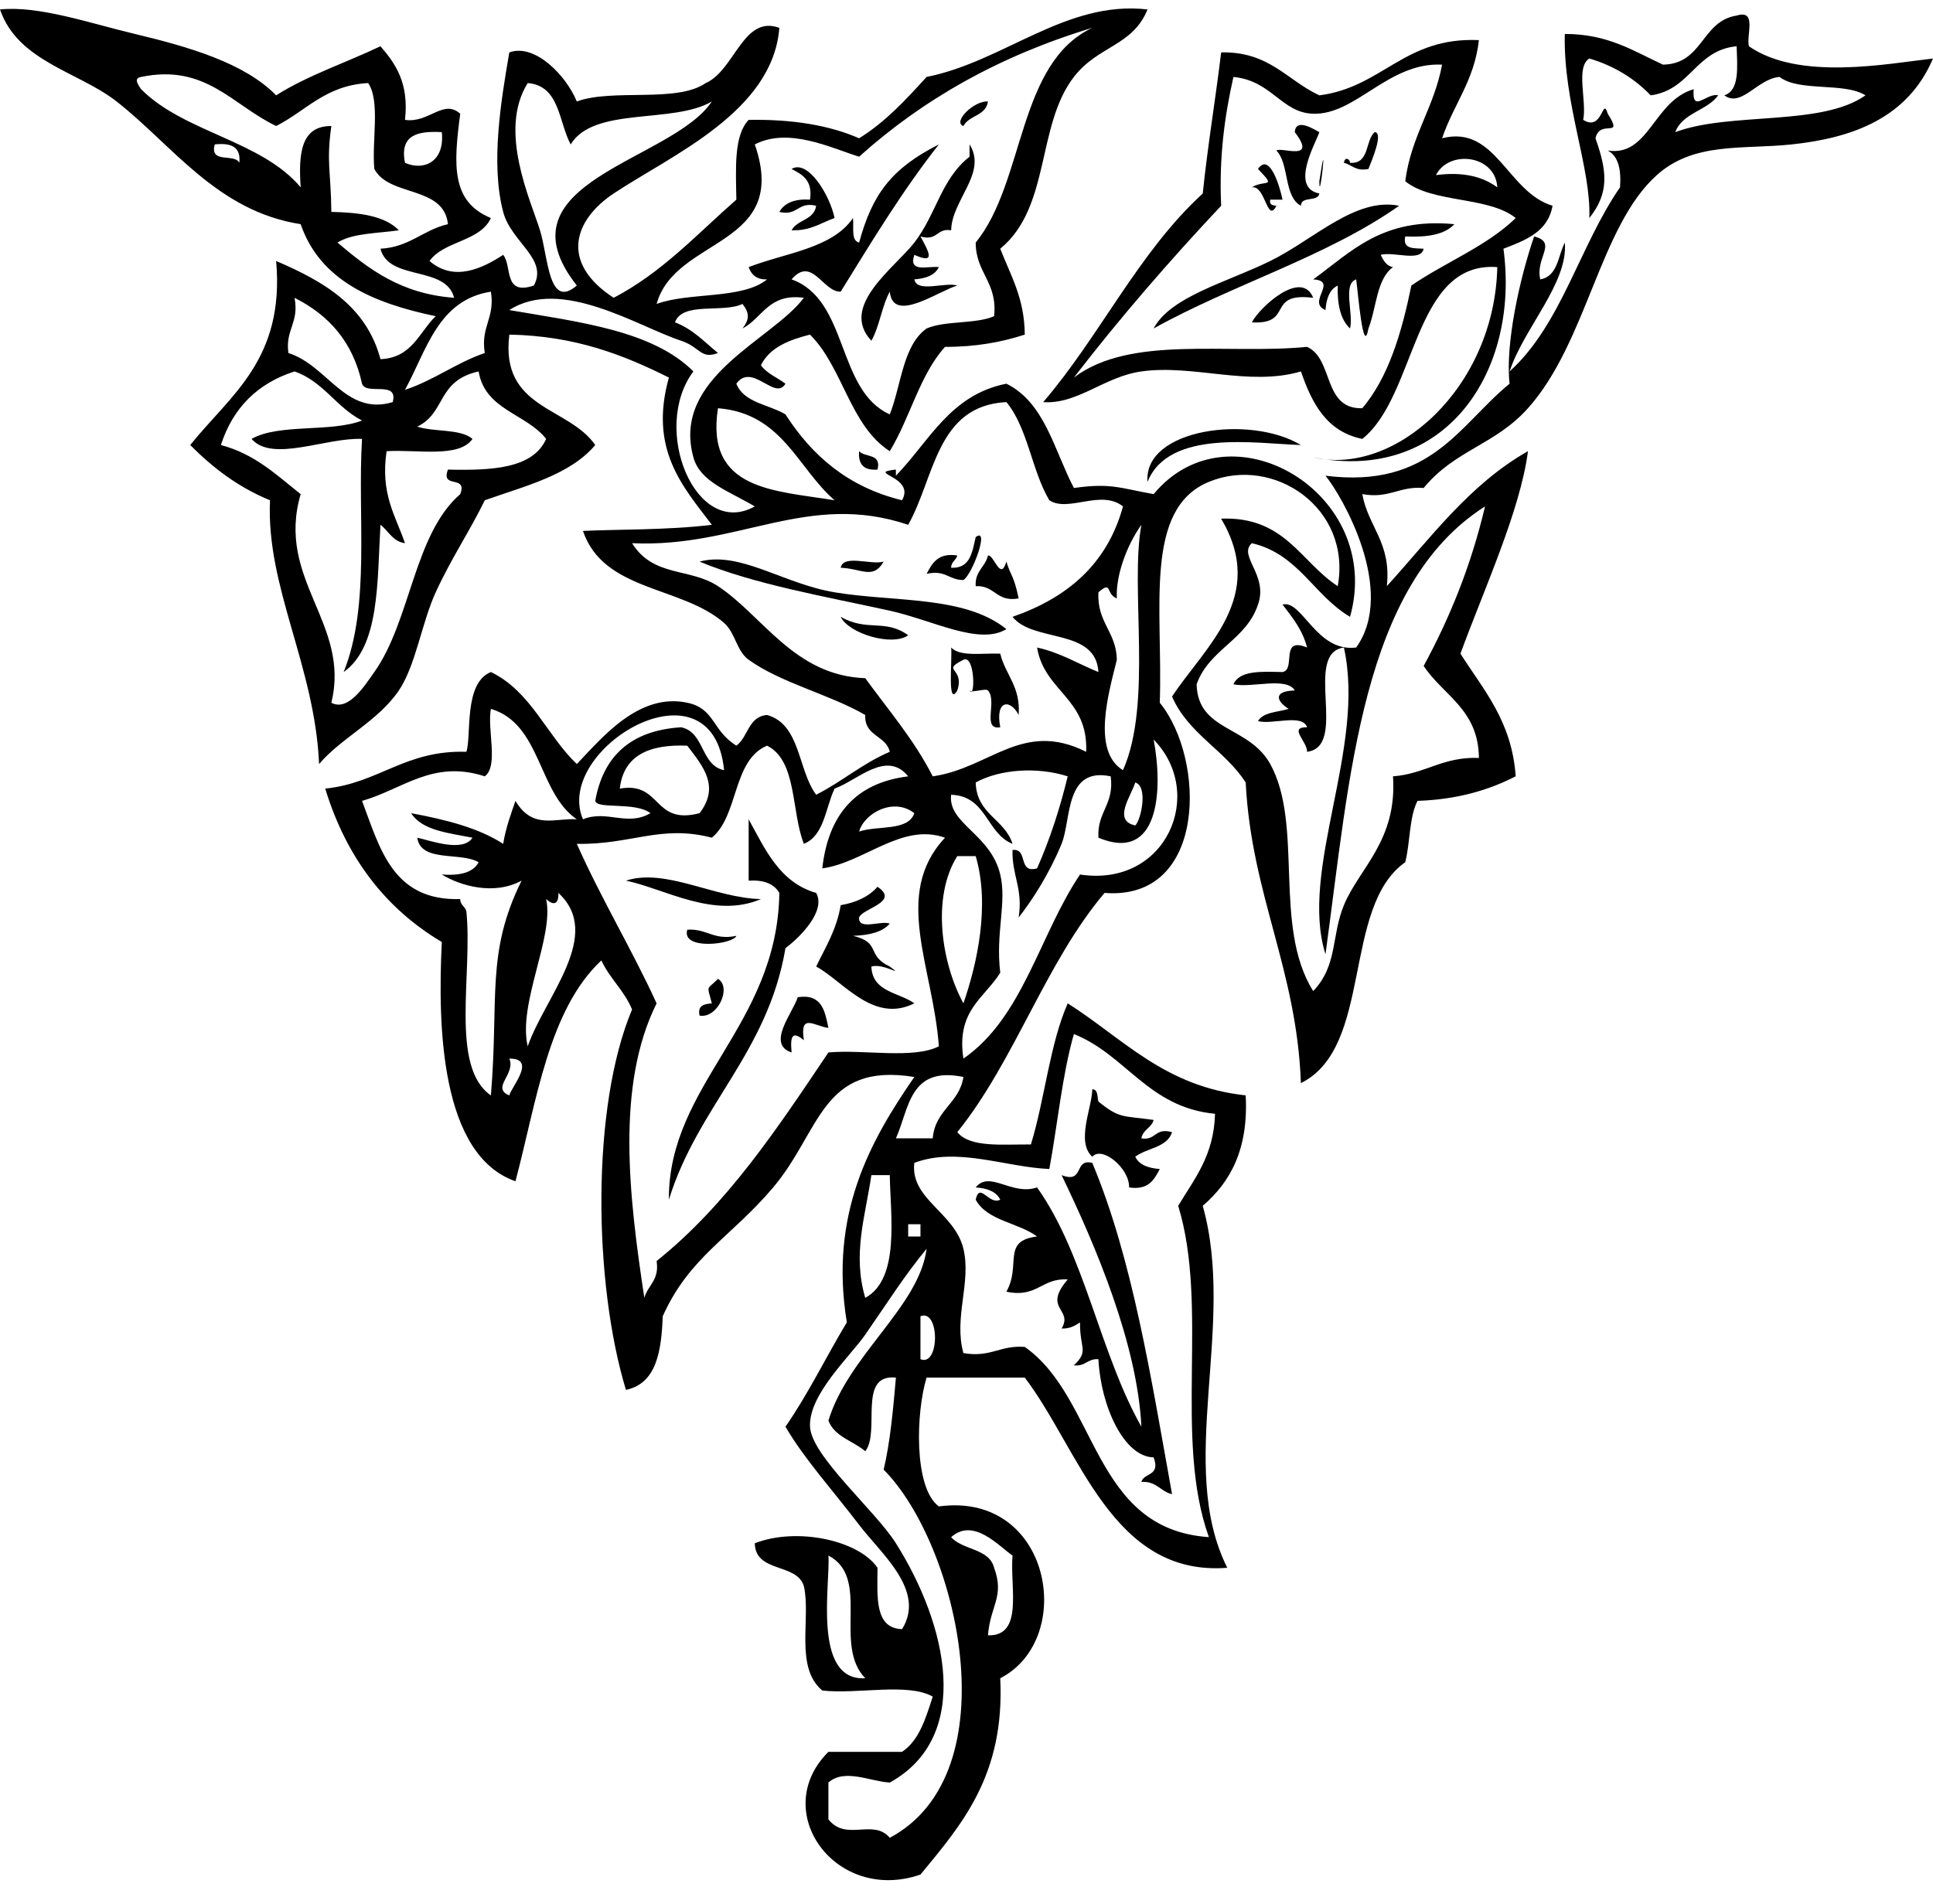 <?xml version="1.0" encoding="utf-8"?>
<svg viewBox="1175.566 38.597 203.902 200.868" xmlns="http://www.w3.org/2000/svg"><g transform="matrix(1, 0, 0, 1, 0, 0)">
		<path fill-rule="evenodd" clip-rule="evenodd" fill="currentColor" d="M1277.839,53.833c1.908,3.01-1.885,5.864-1.941,9.062&#10;&#9;&#9;&#9;c-1.56-0.264-1.408,1.182-3.237,0.647c0.877,1.63,1.667,2.974-0.647,1.943c-0.652,1.947,1.443,1.147,2.588,1.294&#10;&#9;&#9;&#9;c-0.424,0.869-1.382,1.205-2.588,1.294c0.28,1.448,3.192,0.262,4.531,0.647c-2.107,0.641-6.794,4.049-7.121,0.648&#10;&#9;&#9;&#9;c-0.842,1.533-1.08,3.666-1.941,5.179c-3.423-3.65,2.466-7.69,4.531-10.356c2.335-3.021,2.817-6.703,5.825-9.062&#10;&#9;&#9;&#9;C1277.839,54.697,1277.839,54.265,1277.839,53.833z" style="fill: currentColor opacity: 1;"/>
		<path fill-rule="evenodd" clip-rule="evenodd" fill="currentColor" d="M1328.978,62.249c-1.035,1.123-2.915,1.401-5.18,1.294&#10;&#9;&#9;&#9;c-0.301,1.382,0.926,1.233,1.941,1.296c-0.279,1.446-3.19,0.261-4.529,0.647c0.287,0.576,0.567,1.159,1.294,1.294&#10;&#9;&#9;&#9;c-1.75,1.271-1.734,4.306-2.588,6.475c-0.547,3.051-1.092-3.717-1.294-5.18c-1.46,0.482-0.254,3.632-0.647,5.18&#10;&#9;&#9;&#9;c-1.002-0.942-1.361-2.526-1.297-4.533c-0.868,0.427-1.204,1.385-1.294,2.59c-2.028-0.829,1.411-3.082-1.296-3.237&#10;&#9;&#9;&#9;C1318.1,65.18,1321.342,61.518,1328.978,62.249z" style="fill: currentColor opacity: 1;"/>
		<path fill-rule="evenodd" clip-rule="evenodd" fill="currentColor" d="M1314.088,70.016c-5.04-0.611-1.984,2.849-6.472,2.591&#10;&#9;&#9;&#9;C1308.433,71.028,1312.852,66.944,1314.088,70.016z" style="fill: currentColor opacity: 1;"/>
		<path fill-rule="evenodd" clip-rule="evenodd" fill="currentColor" d="M1312.794,85.551c-4.795-0.154-13.934-1.698-16.183,3.886&#10;&#9;&#9;&#9;C1296.171,83.826,1307.437,82.32,1312.794,85.551z" style="fill: currentColor opacity: 1;"/>
		<path fill-rule="evenodd" clip-rule="evenodd" fill="currentColor" d="M1266.189,86.2c0.602,0.689,2.386,0.2,1.941,1.941&#10;&#9;&#9;&#9;C1266.718,88.259,1266.07,87.612,1266.189,86.2z" style="fill: currentColor opacity: 1;"/>
		<path fill-rule="evenodd" clip-rule="evenodd" fill="currentColor" d="M1249.359,97.851c4.27-1.144,8.787,2.327,14.24,3.237&#10;&#9;&#9;&#9;c6.325,1.056,13.686,0.32,18.125,3.884c-2.86,1.757-7.772-0.945-12.3-1.943C1262.451,101.493,1255.124,100.244,1249.359,97.851z" style="fill: currentColor opacity: 1;"/>
		<path fill-rule="evenodd" clip-rule="evenodd" fill="currentColor" d="M1279.78,97.203c0.663-0.075,1.31,2.794,1.944,0.647&#10;&#9;&#9;&#9;c0.487,1.616,0.766,1.364,1.294,3.884c-2.367,0.426-2.482-1.401-4.532-1.294C1278.387,98.83,1279.505,98.437,1279.78,97.203z" style="fill: currentColor opacity: 1;"/>
		<path fill-rule="evenodd" clip-rule="evenodd" fill="currentColor" d="M1264.246,98.499c0.279-1.448,3.19-0.263,4.531-0.648&#10;&#9;&#9;&#9;C1267.669,99.793,1266.421,98.571,1264.246,98.499z" style="fill: currentColor opacity: 1;"/>
		<path fill-rule="evenodd" clip-rule="evenodd" fill="currentColor" d="M1254.538,125.039c1.76,3.199,3.272,6.652,7.119,7.768&#10;&#9;&#9;&#9;c1.057,1.859-1.604,4.601-3.235,5.825c-1.874,11.073-9.243,16.65-12.3,26.54c-0.077-12.164,11.448-18.327,11.653-32.365&#10;&#9;&#9;&#9;c-0.551-0.961-1.63-1.393-3.237-1.295C1254.538,129.354,1254.538,127.196,1254.538,125.039z" style="fill: currentColor opacity: 1;"/>
		<path fill-rule="evenodd" clip-rule="evenodd" fill="currentColor" d="M1241.592,131.511c4.177-1.362,9.361,1.848,14.24,1.943&#10;&#9;&#9;&#9;C1250.887,135.579,1245.705,132.369,1241.592,131.511z" style="fill: currentColor opacity: 1;"/>
		<path fill-rule="evenodd" clip-rule="evenodd" fill="currentColor" d="M1248.062,136.689c2.085-0.143,2.742,1.146,5.18,0.647&#10;&#9;&#9;&#9;C1252.926,138.231,1247.407,138.909,1248.062,136.689z" style="fill: currentColor opacity: 1;"/>
		<path fill-rule="evenodd" clip-rule="evenodd" fill="currentColor" d="M1251.301,141.869c1.489,0.912-0.048,4.215-1.941,3.882&#10;&#9;&#9;&#9;c-0.24-1.1,0.503-1.22,1.294-1.294C1250.112,142.38,1250.103,143.115,1251.301,141.869z" style="fill: currentColor opacity: 1;"/>
		<path fill-rule="evenodd" clip-rule="evenodd" fill="currentColor" d="M1259.715,143.81c2.55-0.392,2.867,1.448,3.235,3.238&#10;&#9;&#9;&#9;c-1.502-0.191-3.032-1.626-2.588,1.294c-1.139-0.931-1.477-0.593-1.294,1.296C1256.368,148.761,1259.219,145.433,1259.715,143.81z&#10;&#9;&#9;&#9;" style="fill: currentColor opacity: 1;"/>
		<path fill-rule="evenodd" clip-rule="evenodd" fill="currentColor" d="M1290.786,153.52c0.628,0.018,0.501,0.793,0.647,1.294&#10;&#9;&#9;&#9;c2.207,1.802,2.508,1.485,5.825,1.943c-0.229,0.851-1.139,1.017-1.294,1.943c1.56,0.265,1.408-1.183,3.237-0.649&#10;&#9;&#9;&#9;c-0.521,1.639-2.665,1.652-3.884,2.59c0.424,0.869,1.382,1.205,2.59,1.294c-0.593,1.136-1.203,2.249-3.237,1.944&#10;&#9;&#9;&#9;c0.051-2.031-2.864-4.424-3.884-3.238C1289.044,159.064,1290.759,155.471,1290.786,153.52z" style="fill: currentColor opacity: 1;"/>
		<path fill-rule="evenodd" clip-rule="evenodd" fill="currentColor" d="M1281.725,79.079c4.052,1.989,5.043,7.039,7.121,11.005&#10;&#9;&#9;&#9;c3.876-0.547,4.76-0.011,8.413,0.647c8.039-9.719,24.365-0.119,20.717,12.945c-3.809-2.235-5.45-6.634-10.359-7.768&#10;&#9;&#9;&#9;c-1.496,1.332,1.768,3.375,0.647,6.472c-1.216,3.746-5.189,4.737-6.472,8.416c0.117,4.998,5.516,4.333,7.768,8.415&#10;&#9;&#9;&#9;c3.543,6.429,0.255,17.15,4.529,23.951c2.601-2.722,1.893-5.809,3.237-9.062c1.618-3.911,5.641-6.821,5.18-13.595&#10;&#9;&#9;&#9;c3.413-0.254,5.244-2.091,9.062-1.941c-0.043-5.135-3.772-6.585-5.827-9.708c2.737-5.034,4.991-10.546,6.475-16.831&#10;&#9;&#9;&#9;c-13.046,8.314-14.251,28.47-16.831,47.253c-2.806-8.917,4.295-21.808,1.941-32.364c-4.348,0.613,0.525,10.446-3.884,11.003&#10;&#9;&#9;&#9;c0.046-1.081-2.024-2.62,0-2.588c-0.48-1.462-3.631-0.254-5.178-0.649c0.549-0.961,2.085-0.937,3.237-1.294&#10;&#9;&#9;&#9;c-1.226-0.756-1.744-1.87,0.647-1.943c-0.897-1.475-4.505-0.239-6.474-0.647c0.663-1.497,2.977-1.339,5.179-1.294&#10;&#9;&#9;&#9;c1.464-0.264-0.341-3.793,2.588-2.588c-0.479-1.895-1.565-3.182-2.588-4.533c2.079-0.549,3.553,5.066,7.77,4.533&#10;&#9;&#9;&#9;c4.291-6-1.512-16.037-3.238-18.126c11.108,1.397,14.08-5.34,19.419-9.709c-0.474-4.231,1.094-11.202,2.59-15.537&#10;&#9;&#9;&#9;c2.521,0.653,0.099,2.229,0.647,4.531c1.845-0.312,1.858-2.456,2.59-3.882c0.373,4.265-4.336,9.035-5.827,13.593&#10;&#9;&#9;&#9;c5.45-4.908,7.409-13.307,11.651-19.42c0.135-1.859-0.163-3.289-1.294-3.884c4.361,0.673,4.806-5.225,9.062-6.472&#10;&#9;&#9;&#9;c-0.196,2.641,1.352,0.344,2.588,0.647c-1.172,1.629-3.77,1.84-4.529,3.884c5.808-2.176,15.395-0.574,20.066-3.884&#10;&#9;&#9;&#9;c-2.257-1.413-6.996-0.339-9.063-1.941c-2.325,0.167-4.014,3.279-5.827,1.941c1.63-0.529,1.365-2.954,1.297-5.179&#10;&#9;&#9;&#9;c-4.335,0.413-4.872,4.622-9.063,5.179c-1.699-1.752-3.809-3.096-6.474-3.885c-1.475,0.898-0.242,4.506-0.647,6.473&#10;&#9;&#9;&#9;c2.076,1.31,2.026-2.561,2.59-0.647c1.743,2.749-0.827,0.475-1.294,2.59c1.208,3.432,1.496,5.725-0.649,8.415&#10;&#9;&#9;&#9;c0.199-5.35-2.761-12.051-2.588-19.42c4.545-0.014,7.257,1.806,10.355,3.237c4.24-0.074,4.041-4.592,7.77-5.178&#10;&#9;&#9;&#9;c2.175-0.665,1.007,2.012,1.294,3.237c5.274,3.66,14.506,1.857,19.419,1.294c-2.664,6.277-8.464,8.379-14.89,9.062&#10;&#9;&#9;&#9;c-5.192,0.553-10.301-0.292-14.24,3.237c-6.036,5.407-7.354,17.617-13.593,24.598c-3.479,3.89-7.689,4.38-11.006,8.416&#10;&#9;&#9;&#9;c-2.588-0.216-3.591,1.153-6.471,0.647c0.623,3.475,3.088,5.108,2.588,9.708c4.628-5.079,8.695-10.724,14.888-14.24&#10;&#9;&#9;&#9;c-0.799,6.242-4.67,14.647-7.121,21.361c2.423,3.833,5.42,7.096,5.827,12.944c-2.851,1.465-6.182,2.45-10.359,2.59&#10;&#9;&#9;&#9;c-0.881,1.707-0.764,4.413-1.294,6.474c-6.71,4.724-3.351,19.521-11.004,23.303c-0.444-12.07-5.216-19.812-5.825-31.718&#10;&#9;&#9;&#9;c-2.194-3.415-6.073-5.146-7.768-9.062c3.483-5.291,10.061-10.521,5.178-18.773c6.732-0.258,8.372,4.574,12.299,7.121&#10;&#9;&#9;&#9;c1.499-8.222-6.743-13.827-13.593-11.003c-6.917,2.851-4.837,13.382-5.178,23.303c4.838,5.918,5.024,20.917-5.825,20.067&#10;&#9;&#9;&#9;c-6.233,7.361-9.47,17.717-15.537,25.244c1.365,1.657,4.776,1.268,7.768,1.296c1.467-4.792,1.977-10.54,3.882-14.889&#10;&#9;&#9;&#9;c5.814,3.682,10.199,8.79,18.774,9.709c0.306,5.702-1.627,9.162-4.531,11.652c3.557,12.638-2.817,27.401,2.588,38.192&#10;&#9;&#9;&#9;c-12.187,0.943-15.566-12.465-21.361-20.068c-3.453,0-6.906,0-10.357,0c-1.123,3.66-1.377,11.619,1.294,13.594&#10;&#9;&#9;&#9;c11.867-1.619,14.547,13.988,6.476,18.126c0.497,10.207-4.028,15.392-8.417,20.715c-8.951,3.088-16.013-6.671-9.71-12.949&#10;&#9;&#9;&#9;c2.59,0,5.18,0,7.768,0c1.815-1.206,2.497-3.544,3.237-5.825c-2.599-1.498-7.974-0.224-11.651-0.647&#10;&#9;&#9;&#9;c-2.939-2.456-1.176-7.623-1.941-11.005c-0.746-2.49-5.109-1.366-5.178-4.529c4.473-1.736,10.982-0.304,12.946,2.588&#10;&#9;&#9;&#9;c-0.015,3.035-0.341,6.382,2.588,6.474c2.534-4.071-2.185-7.926-4.529-11.005c-2.756-3.615-5.865-7.059-7.768-10.358&#10;&#9;&#9;&#9;c2.388-3.438,4.281-7.368,6.472-11.004c-1.875-11.454,2.479-19.165,7.121-25.892c-9.823-1.586-9.855,5.7-14.889,11.652&#10;&#9;&#9;&#9;c-4.463,5.278-8.842,7.315-11.651,13.593c-0.141,3.743-0.673,7.094-3.882,7.769c-3.431-11.322-3.681-29.847,0.647-40.135&#10;&#9;&#9;&#9;c-0.817-1.989-2.353-3.258-3.238-5.178c-5.57,5.218-6.807,14.771-9.062,23.303c-7.883-2.763-8.219-16.275-7.768-25.244&#10;&#9;&#9;&#9;c-5.955-3.541-10.076-8.912-12.3-16.184c5.676-0.582,8.427-4.087,14.89-3.884c0.565-1.728-0.312-7.25,2.588-8.415&#10;&#9;&#9;&#9;c4.225,2.034,5.863,6.65,9.062,9.709c2.644-2.762,6.533-7.556,11.651-6.472c2.938,0.621,2.563,2.892,5.18,4.531&#10;&#9;&#9;&#9;c1.251-0.906,1.24-3.074,3.237-3.237c3.544,0.987,3.24,5.822,5.178,8.415c2.723-1.378,4.894-3.305,7.768-4.531&#10;&#9;&#9;&#9;c-0.402-1.755-2.704-1.61-2.588-3.884c-3.802-2.197-8.86-3.36-12.298-5.825c-1.278-0.917-1.405-2.846-2.59-3.884&#10;&#9;&#9;&#9;c-4.491-3.931-12.713-3.288-14.89-9.71c3.235-0.171,9.002-0.072,13.596-0.647c-3.097-4.075-6.648-7.969-4.532-15.535&#10;&#9;&#9;&#9;c-4.75-2.37-9.843-4.398-16.83-4.531c-0.988,7.894,6.241,7.566,9.062,11.65c-2.665,3.163-7.35,4.303-11.652,5.828&#10;&#9;&#9;&#9;c-1.549,3.192-3.541,6.134-5.178,9.709c-1.47,3.21-2.114,7.738-3.884,10.356c-2.186,3.238-6.144,5.049-8.416,7.768&#10;&#9;&#9;&#9;c-0.445-10.354-5.609-18.672-5.177-27.833c-3.37-1.378-6.049-3.447-8.416-5.828c4.22-5.272,9.984-9.001,9.063-19.418&#10;&#9;&#9;&#9;c4.981,2.138,9.51,4.731,11.004,10.357c3.323-0.129,4.073-2.83,5.825-4.532c-6.604-1.379-12.2-3.766-14.242-9.709&#10;&#9;&#9;&#9;c-8.818-1.374-13.49-8.303-19.419-12.946c-4.025-3.153-10.409-4.201-12.298-9.709c4.113-0.415,9.369,1.426,14.241,2.588&#10;&#9;&#9;&#9;c5.688,1.356,11.561,3.065,14.889,6.475c3.296-2.099,7.351-3.438,11.004-5.179c1.6,1.851,3.021,3.885,2.588,7.767&#10;&#9;&#9;&#9;c2.538,0.37,4.038-2.246,5.826-0.647c-0.722,5.473-0.943,9.277,3.235,11.005c-1.158,2.51-4.95,2.386-6.472,4.531&#10;&#9;&#9;&#9;c2.598,2.238,5.579,0.772,7.768-0.647c0.971,1.187-0.022,4.336,3.237,3.235c1.526-2.825-2.398-4.572-3.237-7.766&#10;&#9;&#9;&#9;c-1.354-5.148-0.2-11.888,0.647-16.831c2.711-0.978,6.007,2.458,7.119,5.179c3.788-1.391,10.539,0.18,13.596-1.941&#10;&#9;&#9;&#9;c3.088-1.362,3.94-7.219,7.768-5.828c-0.692,8.876-11.391,13.427-17.477,17.478c-4.158,2.765-5.74,7.26,0,11.004&#10;&#9;&#9;&#9;c5.107-2.659,8.804-6.729,12.944-10.357c-0.056-3.293-0.282-6.756,1.296-8.415c4.608-0.076,8.5,0.562,11.651,1.942&#10;&#9;&#9;&#9;c2.796-1.732,4.962-4.1,7.119-6.472c8.138-1.607,14.709-8.118,23.303-7.121c-1.568,3.886-5.202,3.795-7.766,7.121&#10;&#9;&#9;&#9;c-3.974,5.149-2.438,13.749-7.768,18.124c1.084,2.799,2.559,5.207,2.588,9.062c-2.441,0.793-5.168,1.305-8.415,1.294&#10;&#9;&#9;&#9;c-2.667,2.945-3.697,7.525-5.827,11.005c-4.208-2.698-4.944-8.866-8.415-12.299c-2.239,0.566-4.25,1.36-5.178,3.235&#10;&#9;&#9;&#9;c0.634,0.875,1.727,1.294,2.59,1.943c-1.08,1.873-3.517-2.294-5.18,0c0.785,2.02,3.426,2.184,5.18,3.237&#10;&#9;&#9;&#9;c2.784,4.333,6.573,7.666,12.297,9.062c1.461-2.551-3.964-2.867-0.647-3.237c0,0.216,0,0.431,0,0.647&#10;&#9;&#9;&#9;C1273.583,85.179,1275.779,80.257,1281.725,79.079z M1299.848,165.819c1.695-2.837,3.77-5.293,3.884-9.709&#10;&#9;&#9;&#9;c-7.077-0.688-9.339-6.197-14.887-8.415c-1.246,4.363-1.714,9.506-2.591,14.24c-4.635-0.198-9.728-2.36-14.24-0.647&#10;&#9;&#9;&#9;c-0.46,3.826,4.258,5.224,5.178,9.063c0.849,3.553-1.044,7.267,0,11.004c2.88,0.506,3.886-0.863,6.474-0.649&#10;&#9;&#9;&#9;c7.723,5.441,7.089,19.237,19.419,20.068C1299.349,190.376,1303.114,176.477,1299.848,165.819z M1237.058,125.039&#10;&#9;&#9;&#9;c2.529-1.033,4.659,0.797,7.122-0.647c-1.598-1.23-5.653-0.384-5.826-1.296c0.852-4.758,3.784-7.436,9.062-7.766&#10;&#9;&#9;&#9;c2.503,0.516,2.031,4.011,4.533,4.529C1250.718,107.553,1233.883,117.594,1237.058,125.039z M1263.599,121.801&#10;&#9;&#9;&#9;c-0.967,2.054-1.084,4.958-3.237,5.826c-1.345-3.4-0.709-8.784-3.884-10.357c-3.656,1.523-2.98,7.377-5.825,9.71&#10;&#9;&#9;&#9;c-5.384-1.409-8.53,0.761-14.243,0.647c2.588,5.828,5.774,11.058,8.417,16.83c-4.299,8.655-2.928,20.314-1.294,31.072&#10;&#9;&#9;&#9;c0.372-1.355,1.605-1.848,1.294-3.885c7.433-5.945,12.749-14.006,18.124-22.007c3.767-0.334,8.927,0.727,11.651-0.648&#10;&#9;&#9;&#9;c-0.607-8.384-4.931-16.05,0.649-22.008c-4.564-1.62-8.495,2.623-12.947,3.237c0.629-5.629,3.488-9.028,9.062-9.711&#10;&#9;&#9;&#9;C1269.078,117.681,1266.013,120.942,1263.599,121.801z M1247.415,74.548c-4.622-1.529-12.652-6.76-18.124-3.237&#10;&#9;&#9;&#9;c7.366,1.264,15.106,2.156,19.417,6.474c-4.526,6.031,0.244,17.719,6.476,14.241c-2.835-1.668-5.764-2.601-6.476-5.178&#10;&#9;&#9;&#9;c-2.335-8.491,8.314-12.365,11.653-16.832c-3.74-0.501-4.345,2.129-6.474,3.238c0.75-0.958,0.75-1.632,0-2.591&#10;&#9;&#9;&#9;c-2.024,0.997-6.325-0.282-7.121,1.944c1.88,0.709,3.11,2.067,4.533,3.235C1249.47,76.539,1249.433,75.215,1247.415,74.548z&#10;&#9;&#9;&#9; M1264.246,69.369c-1.85,0.081-3.028-3.819-5.178-1.295c6.041,2.157,4.704,11.695,10.356,14.242&#10;&#9;&#9;&#9;c1.227-3.089,1.365-7.268,3.884-9.062c1.954-0.851,5.165-0.445,7.123-1.296c0.375-3.612-1.937-4.538-1.944-7.766&#10;&#9;&#9;&#9;c5.228-6.426,4.371-18.934,12.3-22.657c-9.779,2.951-17.897,7.564-24.597,13.595c-2.928-0.905-7.418-3.148-11.004-1.296&#10;&#9;&#9;&#9;c3.764,10.873-8.393,9.715-10.357,16.83c3.474-1.271,9.034-0.458,11.651-2.589c-1.113,0.036-1.659-0.497-1.941-1.294&#10;&#9;&#9;&#9;c3.884-1.51,8.82-1.966,11.003-5.178c0.11,0.969-0.231,2.39,0.648,2.59c1.394-5.125,3.418-7.827,8.413-10.358&#10;&#9;&#9;&#9;C1270.802,58.663,1267.541,64.034,1264.246,69.369z M1190.453,46.714c-0.783,0.136-0.399,0.719,0,1.294&#10;&#9;&#9;&#9;c4.507,4.556,12.706,5.417,16.83,10.356c-0.234-3.472-0.021-6.494,3.235-6.472c-0.546,3.881-0.04,4.792,0,9.062&#10;&#9;&#9;&#9;c2.957,0.066,5.641,0.402,7.122,1.941c-2.26,0.329-4.886,0.292-6.475,1.296c3.272,2.771,6.672,5.413,12.302,5.825&#10;&#9;&#9;&#9;c-0.87-3.447-6.901-1.729-7.768-5.178c3.073-0.16,4.489-1.984,7.119-2.59c-0.431-4.099-6.211-2.851-7.766-5.825&#10;&#9;&#9;&#9;c-0.284-2.957,0.653-7.128-0.649-9.062c-4.51,0.235-6.55,2.943-9.708,4.531C1200.049,49.669,1197.256,45.302,1190.453,46.714z&#10;&#9;&#9;&#9; M1232.528,62.896c0.882,2.851,0.886,8.407,3.882,5.825c-8.644-10.98,10.045-13.083,14.243-19.418&#10;&#9;&#9;&#9;c-4.068,2.406-12.451,0.497-14.89,4.531c-1.283-2.385-1.139-6.197-4.531-6.472C1228.078,52.376,1231.542,59.712,1232.528,62.896z&#10;&#9;&#9;&#9; M1218.287,55.776c1.962,0.879,4.209-0.085,3.884-3.237C1219.656,52.396,1217.689,52.806,1218.287,55.776z M1200.809,55.776&#10;&#9;&#9;&#9;c0.195-1.707-0.895-2.125-2.588-1.943C1197.641,55.923,1200.332,54.743,1200.809,55.776z M1218.287,79.726&#10;&#9;&#9;&#9;c3.083-1.017,5.362-2.836,8.415-3.884c-0.453-2.827,1.1-3.646,0.647-6.473C1221.759,70.252,1220.579,75.543,1218.287,79.726z&#10;&#9;&#9;&#9; M1205.988,75.842c4.135,1.305,6.032,6.672,11.004,5.18c0.62-2.347-2.794-0.659-3.237-1.942c-0.962-4.433-3.53-7.261-7.121-9.063&#10;&#9;&#9;&#9;C1207.145,72.681,1205.642,73.338,1205.988,75.842z M1206.635,77.785c-3.915,1.262-6.506,3.852-7.768,7.766&#10;&#9;&#9;&#9;c3.586,0.946,5.887,3.175,8.415,5.181c-2.639,9.024,5.295,13.627,3.235,22.008c1.792,0.96,3.501-1.782,4.534-3.237&#10;&#9;&#9;&#9;c3.849-5.429,4.172-14.532,9.062-18.771c0.799-2.095-2.095-0.495-1.295-2.59c4.637,0.105,8.967-0.095,10.357-3.238&#10;&#9;&#9;&#9;c-2.081-2.667-6.45-3.044-7.121-7.119c-4.441,0.989-3.413,4.355-6.474,5.825c1.787,0.588,4.547,0.2,5.827,1.294&#10;&#9;&#9;&#9;c-1.411,2.043-5.809,1.096-9.062,1.296c-0.668,4.552,0.953,6.812,1.941,9.709c-1.318-0.193-1.724-1.295-2.588-1.943&#10;&#9;&#9;&#9;c-0.348,6.129-0.093,12.854-3.884,15.537c2.851-7.049,1.441-16.472,1.941-24.599c-3.854-0.154-9.462,2.511-11.653,0&#10;&#9;&#9;&#9;c2.886-1.644,8.399-0.665,11.653-1.941C1211.04,81.58,1209.677,78.843,1206.635,77.785z M1286.254,91.378&#10;&#9;&#9;&#9;c-1.854-3.109-2.272-7.651-4.529-10.357c-7.393,0.375-7.553,7.983-10.359,12.945c-10.615-3.573-17.896,2.454-29.126,1.943&#10;&#9;&#9;&#9;c2.249,3.612,6.094,2.574,9.062,4.531c4.744,3.13,8.04,9.44,15.535,9.71c2.452,3.375,5.154,6.499,7.119,10.356&#10;&#9;&#9;&#9;c6.03-0.853,9.458-5.968,16.184-2.588c0.244-5.639-4.418-6.37-5.179-11.003c2.476,0.543,4.322,1.718,6.474,2.588&#10;&#9;&#9;&#9;c-0.282-4.68-6.863-3.064-9.062-5.826c5.766-2.002,9.984-5.551,11.652-11.651C1291.698,90.185,1288.256,92.699,1286.254,91.378z&#10;&#9;&#9;&#9; M1263.599,91.378c-3.927-3.411-5.503-9.17-12.298-9.71C1249.942,90.363,1257.299,90.341,1263.599,91.378z M1293.376,101.734&#10;&#9;&#9;&#9;c-1.222-0.484-0.45-1.933-1.942-0.647c-0.176,3.196,1.89,4.154,1.942,7.121c-0.821,3.362-2.698,9.612,0.647,11.65&#10;&#9;&#9;&#9;c3.15-7.079,0.714-19.183,1.941-25.893C1294.339,96.262,1293.25,99.425,1293.376,101.734z M1226.702,120.506&#10;&#9;&#9;&#9;c-5.479-1.792-8.662,1.373-12.946,2.59c1.89,5.014,3.238,10.573,10.357,10.358c-0.003,0.648,0.524,0.769,0.647,1.294&#10;&#9;&#9;&#9;c0.679,6.656-1.757,16.43,2.588,19.418c0.857-10.27-0.543-15.009,3.237-22.655c-2.942,1.6-6.509,0.523-8.415-0.647&#10;&#9;&#9;&#9;c1.861,0.134,3.29-0.165,3.884-1.294c-1.901-1.119-6.099,0.057-6.474-2.589c1.297,0.264,4.8,1.603,5.827,0&#10;&#9;&#9;&#9;c-2.52-0.503-5.3-0.743-6.474-2.588c3.635,0.679,7.09,1.541,9.71,3.235c0.264-1.683,0.887-3.344,1.294-4.532&#10;&#9;&#9;&#9;c1.829,3.073,4.217,1.78,6.472,1.943c-4.108-2.798-3.74-10.069-9.062-11.652C1226.94,115.565,1228.183,119.4,1226.702,120.506z&#10;&#9;&#9;&#9; M1275.898,122.449c-0.375,3.049,4.155,4.117,5.18,8.416c0.712,3.003-0.516,6.156,0,10.357c-1.644,2.672-4.667,3.965-3.886,9.062&#10;&#9;&#9;&#9;c6.267-4.308,8.043-13.105,12.3-19.42c9.12,1.392,13.316-8.558,7.766-14.241c1.022,5.427,0.54,13.031-5.825,10.357&#10;&#9;&#9;&#9;c-0.16-2.748,1.691-3.486,1.295-6.475c-4.88-1.027-4.137,4.586-5.181,7.122c-1.269,3.088-3.03,5.866-4.529,7.768&#10;&#9;&#9;&#9;c0.478-3.067-0.729-4.451-0.647-7.121c1.703-0.191,0.509,2.513,2.588,1.943c1.326-2.99,2.393-6.24,3.235-9.711&#10;&#9;&#9;&#9;c-3.219-1.033-7.186-0.75-9.708,0.648c0.089,3.364,3.061,3.845,3.885,6.473C1279.594,126.519,1279.659,122.574,1275.898,122.449z&#10;&#9;&#9;&#9; M1240.945,121.801c4.446-0.781,3.442,3.891,8.415,2.591c2.177-2.843,0.357-4.95-1.297-7.122&#10;&#9;&#9;&#9;C1244.017,117.108,1241.337,118.311,1240.945,121.801z M1295.317,125.686c0.607-0.548,1.382-4.127,0-4.532&#10;&#9;&#9;&#9;C1294.902,122.554,1292.894,125.18,1295.317,125.686z M1266.189,126.333c1.923-0.666,5.173-0.004,5.825-1.941&#10;&#9;&#9;&#9;C1269.837,122.687,1266.733,124.382,1266.189,126.333z M1277.192,144.457c1.446-4.18,2.825-10.353,1.294-15.536&#10;&#9;&#9;&#9;c-0.647,0-1.294,0-1.941,0C1273.835,133.222,1274.844,140.149,1277.192,144.457z M1231.232,148.989&#10;&#9;&#9;&#9;c1.804-5.211,8.034-11.762,3.237-16.182c0.037,1.21-0.498,1.37-1.294,0.647C1234.053,137.422,1230.166,144.468,1231.232,148.989z&#10;&#9;&#9;&#9; M1229.292,154.167c0.205-0.886,2.928-3.904,0-3.882C1229.993,151.941,1227.325,153.37,1229.292,154.167z M1270.071,158.699&#10;&#9;&#9;&#9;c1.294,0,2.59,0,3.884,0c0.242-2.996,2.805-3.669,3.237-6.474C1271.478,151.042,1271.48,155.575,1270.071,158.699z&#10;&#9;&#9;&#9; M1266.836,175.529c3.697-2.005,2.649-8.735,2.588-12.948c-0.647,0-1.294,0-1.941,0&#10;&#9;&#9;&#9;C1266.843,166.948,1265.472,170.884,1266.836,175.529z M1271.365,169.056c0.433,0,0.865,0,1.296,0c0-0.432,0-0.863,0-1.294&#10;&#9;&#9;&#9;c-0.431,0-0.863,0-1.296,0C1271.365,168.192,1271.365,168.624,1271.365,169.056z M1266.836,179.412&#10;&#9;&#9;&#9;c-1.59,2.291-5.983,6.311-5.826,9.71c0.142,3.095,6.896,8.856,9.062,12.301c5.45,8.653,8.101,20.408-0.647,25.244&#10;&#9;&#9;&#9;c-2.06-0.11-4.765-1.518-6.474,0c0,1.296,0,2.59,0,3.884c1.877,2.374,4.713-0.118,6.474,1.943&#10;&#9;&#9;&#9;c12.81-6.822,7.194-30.967-0.647-38.839c0.701-2.967,0.998-6.338,1.294-9.711c-4.097-0.427-1.604,5.731-3.235,7.769&#10;&#9;&#9;&#9;c-1.271-1.103-3.235-1.51-3.885-3.237c2.125-6.94,9.565-12.009,10.357-18.124C1270.987,173.159,1269.195,176.014,1266.836,179.412&#10;&#9;&#9;&#9;z M1272.661,182.001c2.043,0.833,2.043-5.364,0-4.531C1272.661,178.981,1272.661,180.491,1272.661,182.001z M1280.431,204.011&#10;&#9;&#9;&#9;c1.119,3.053-0.4,3.954-0.65,7.121c3.786,0.116,2.306-5.033,2.591-8.415c-1.432-0.972-4.106-4.056-6.474-1.942&#10;&#9;&#9;&#9;C1277.103,202.161,1279.908,201.942,1280.431,204.011z M1266.836,215.662c-3.438-3.546,0.631-10.592-3.885-12.946&#10;&#9;&#9;&#9;C1263.175,205.643,1261.224,215.999,1266.836,215.662z" style="fill: currentColor opacity: 1;"/>
		<path fill-rule="evenodd" clip-rule="evenodd" fill="currentColor" d="M1314.088,86.848c8.612,2.034,19.125-7.302,19.421-20.068&#10;&#9;&#9;&#9;c-8.914-0.675-8.469,13.511-14.24,18.125c-3.767-0.765-5.314-3.75-6.475-7.119c-5.485,1.609-11.327-0.769-16.83,0&#10;&#9;&#9;&#9;c-3.911,0.545-6.743,3.495-10.357,3.237c5.982-6.967,10.067-15.828,16.831-22.01c0.522-5.087,1.339-9.881,1.941-14.888&#10;&#9;&#9;&#9;c5.076-0.113,6.962,2.964,10.358,4.532c6.691-0.862,8.927-6.177,16.83-5.828c-0.473,4.276-2.689,6.805-3.882,10.358&#10;&#9;&#9;&#9;c5.657-1.46,6.877,5.69,11.65,7.119c-0.484,2.755-2.838,3.636-5.178,4.533C1335.898,77.751,1328.091,89.632,1314.088,86.848z&#10;&#9;&#9;&#9; M1314.088,50.597c-3.368-0.103-4.342-3.487-8.415-3.882c-0.908,4.052-1.533,8.39-1.294,13.591&#10;&#9;&#9;&#9;c-5.437,5.784-10.649,11.793-15.534,18.126c5.971-4.509,16.048-2.409,24.596-3.237c2.836,1.264,1.616,6.585,5.828,6.474&#10;&#9;&#9;&#9;c2.766-3.274,4.145-7.938,5.176-12.948c3.583-2.459,7.942-4.14,11.006-7.119c-2.87-2.31-8.806-1.554-11.653-3.884&#10;&#9;&#9;&#9;c0.615-4.782,3.043-7.747,3.886-12.3C1322.014,45.138,1318.602,50.734,1314.088,50.597z M1327.037,57.07&#10;&#9;&#9;&#9;c2.969-0.383,4.975,0.2,6.472,1.294C1333.318,54.935,1328.416,54.352,1327.037,57.07z" style="fill: currentColor opacity: 1;"/>
		<path fill-rule="evenodd" clip-rule="evenodd" fill="currentColor" d="M1279.78,49.303c-0.205,1.519-2.002,1.45-2.588,2.59&#10;&#9;&#9;&#9;C1276.01,51.488,1278.312,49.188,1279.78,49.303z" style="fill: currentColor opacity: 1;"/>
		<path fill-rule="evenodd" clip-rule="evenodd" fill="currentColor" d="M1310.206,54.481c0.527-0.422,4.373,1.246,1.941-1.941&#10;&#9;&#9;&#9;c0.098-1.61,2.192-0.19,2.59,0c-0.423,1.242-3.115,5.863,0,6.472c-0.147,0.933-1.932,0.225-1.943,1.294&#10;&#9;&#9;&#9;C1310.963,59.332,1311.588,55.903,1310.206,54.481z" style="fill: currentColor opacity: 1;"/>
		<path fill-rule="evenodd" clip-rule="evenodd" fill="currentColor" d="M1320.563,52.54c0.99,0.012-0.324,3.053-0.647,3.884&#10;&#9;&#9;&#9;c-1.354,0.274-1.715-0.443-2.591-0.647c0.125-0.737,0.65-0.361,0.65,0C1320.054,55.913,1319.548,53.467,1320.563,52.54z" style="fill: currentColor opacity: 1;"/>
		<path fill-rule="evenodd" clip-rule="evenodd" fill="currentColor" d="M1314.737,57.718C1315.672,51.5,1314.735,60.477,1314.737,57.718&#10;&#9;&#9;&#9;L1314.737,57.718z" style="fill: currentColor opacity: 1;"/>
		<path fill-rule="evenodd" clip-rule="evenodd" fill="currentColor" d="M1259.068,56.423c1.733-1.056,4.062,2.819,4.531,5.178&#10;&#9;&#9;&#9;c-1.44,0.502-2.525,1.36-4.531,1.294c0.586-1.14,2.383-1.068,2.588-2.59c-1.98-0.468-1.903,1.117-3.882,0.649&#10;&#9;&#9;&#9;c0.548-0.959,1.627-1.392,3.235-1.296C1261.317,57.626,1260.202,57.015,1259.068,56.423z" style="fill: currentColor opacity: 1;"/>
		<path fill-rule="evenodd" clip-rule="evenodd" fill="currentColor" d="M1307.616,58.365c1.326-0.865,2.719,0.186,0.647-1.941&#10;&#9;&#9;&#9;c1.239-1.816,2.325,1.939,2.589,3.235c-0.432,0-0.863,0-1.294,0c-0.12,0.551,0.251,0.611,0.647,0.647&#10;&#9;&#9;&#9;C1309.235,62.254,1309.048,58.087,1307.616,58.365z" style="fill: currentColor opacity: 1;"/>
		<path fill-rule="evenodd" clip-rule="evenodd" fill="currentColor" d="M1323.151,60.306c-7.585,5.362-17.585,8.308-25.893,12.948&#10;&#9;&#9;&#9;c1.778-3.378,7.715-4.867,12.3-7.122C1314.163,63.869,1318.545,59.376,1323.151,60.306z" style="fill: currentColor opacity: 1;"/>
		<path fill-rule="evenodd" clip-rule="evenodd" fill="currentColor" d="M1278.486,95.262c1.52-1.13-0.36,3.962-1.294,4.531&#10;&#9;&#9;&#9;c-1.524,0.015-1.906-1.115-3.884-0.647c0.591-1.135,1.203-2.249,3.237-1.943c-0.122,0.524-0.65,0.646-0.647,1.296&#10;&#9;&#9;&#9;C1277.932,98.592,1278.121,96.839,1278.486,95.262z" style="fill: currentColor opacity: 1;"/>
		<path fill-rule="evenodd" clip-rule="evenodd" fill="currentColor" d="M1264.246,103.677c2.822,1.606,4.663,0.174,7.119,1.941&#10;&#9;&#9;&#9;C1269.686,106.835,1265.092,105.445,1264.246,103.677z" style="fill: currentColor opacity: 1;"/>
		<path fill-rule="evenodd" clip-rule="evenodd" fill="currentColor" d="M1267.483,140.573c0.096,2.708,2.902,2.708,4.531,3.884&#10;&#9;&#9;&#9;c-4.349,2.176-7.536-2.378-10.357-3.884c0.983-2.036,2.159-3.884,2.589-6.472c1.655-0.29,2.976-0.908,3.884-1.943&#10;&#9;&#9;&#9;c2.393,1.61-1.57,2.253-1.941,3.237c-0.11,1.405,2.295,0.293,3.235,0.647c-0.797,0.93-2.226,1.226-3.884,1.294&#10;&#9;&#9;&#9;c3.013,0.695,1.355,2.059,3.884,3.237C1271.048,141.789,1268.803,140.188,1267.483,140.573z" style="fill: currentColor opacity: 1;"/>
		<path fill-rule="evenodd" clip-rule="evenodd" fill="currentColor" d="M1275.898,106.915c0.942,1,3.315,0.568,5.18,0.647&#10;&#9;&#9;&#9;c0.544,2.259,2.162,3.446,1.941,6.472c-0.858-1.702-2.505-1.622-1.941,1.296c-1.977,0.322-0.279-2.76-1.297-3.886&#10;&#9;&#9;&#9;c-0.237-0.265-1.768,0.299-1.941,0c0.612,1.047,0.58-3.849-0.647-3.235c-2.454,1.226,0.173,0.779-0.647,3.235&#10;&#9;&#9;&#9;C1275.462,113.31,1276.031,108.137,1275.898,106.915z" style="fill: currentColor opacity: 1;"/>
		<path fill-rule="evenodd" clip-rule="evenodd" fill="currentColor" d="M1281.078,165.172c-0.426-0.869-1.384-1.207-2.591-1.294&#10;&#9;&#9;&#9;c1.473-1.847,3.795,0.91,6.474,0c5.027,7.055,6.632,17.534,11.004,25.244c-0.418-8.646-4.758-18.972-8.417-26.54&#10;&#9;&#9;&#9;c2.451,0.938,1.243-1.779,3.238-1.294c4.264,10.194,6.202,22.711,8.415,34.955c-1.231-0.277-1.627-1.395-3.237-1.294&#10;&#9;&#9;&#9;c0.279-1.015,2.037-0.554,1.294-2.59c-3.125-0.048-5.577-5.377-5.825-10.357c-1.16-0.082-1.366,0.792-2.588,0.647&#10;&#9;&#9;&#9;c1.618-1.554,0.612-1.713,0.647-4.531c-0.521,0.343-1.051,0.676-1.944,0.647c1.262-2.093-2.055-2.027,0.647-5.178&#10;&#9;&#9;&#9;c-2.768-0.181-3.198,1.977-6.47,1.294c1.595-2.833-0.535-5.368,3.235-5.825c-1.979-1.473-5.258-1.648-6.474-3.884&#10;&#9;&#9;&#9;C1278.912,163.232,1279.87,165.79,1281.078,165.172z" style="fill: currentColor opacity: 1;"/>
	</g></svg>